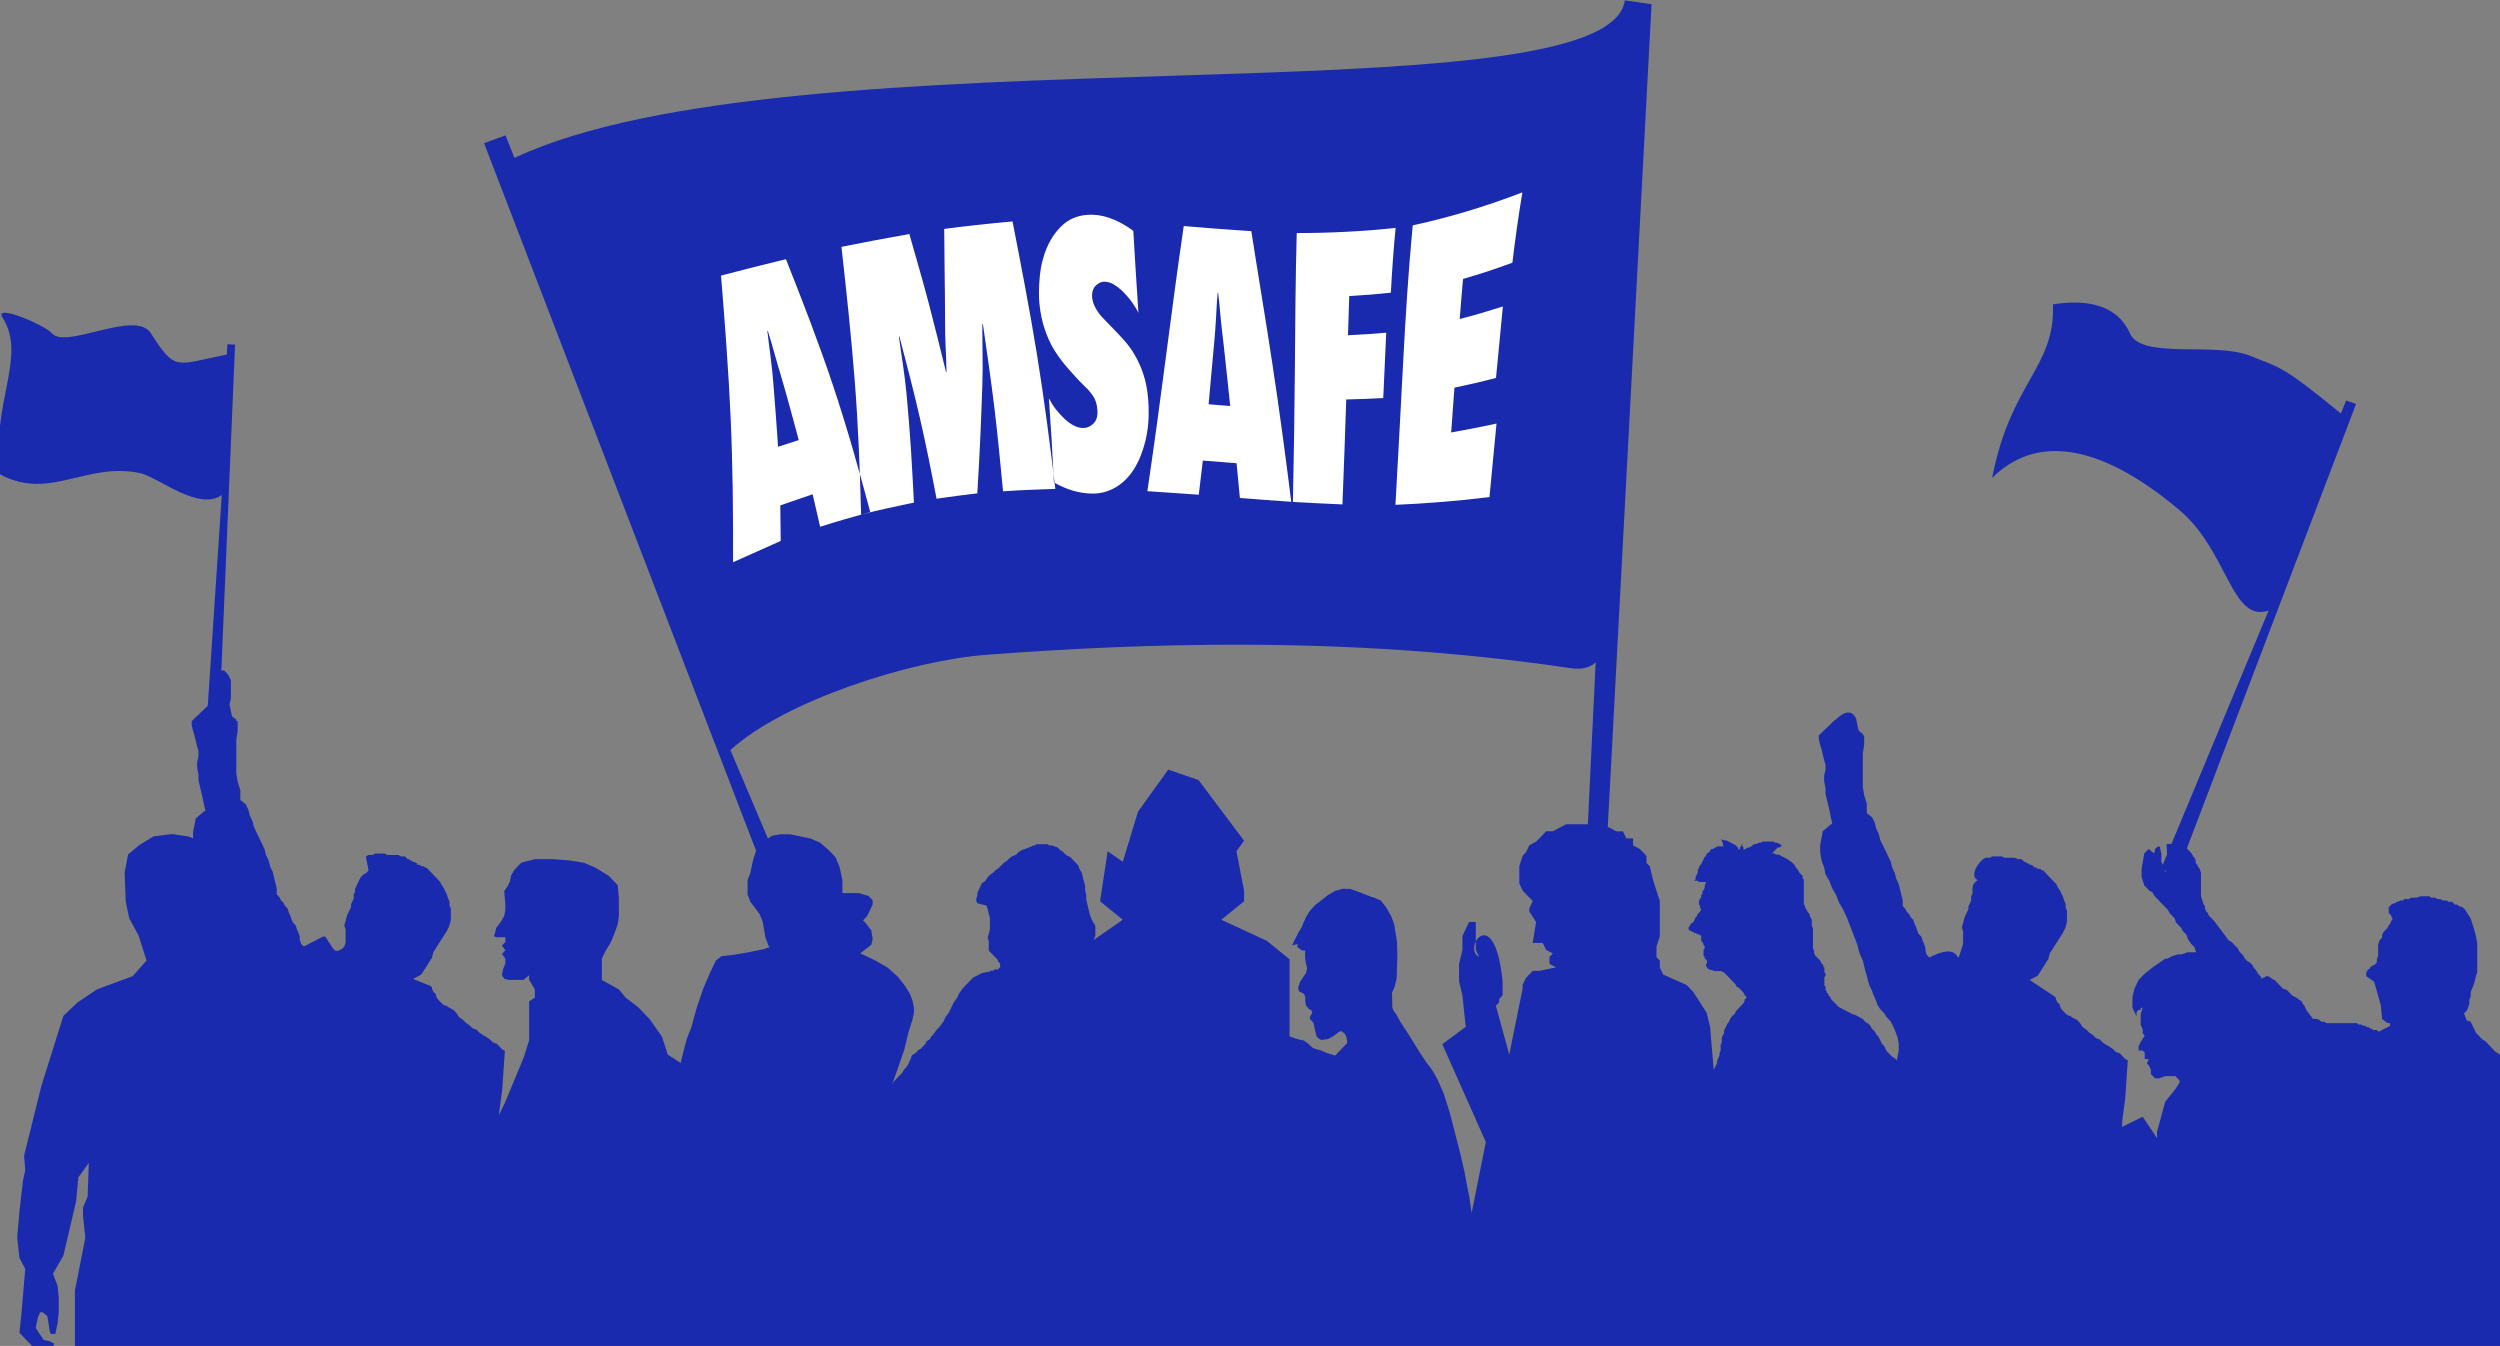 <?xml version="1.0" encoding="UTF-8" standalone="no"?>
<!-- Created with Inkscape (http://www.inkscape.org/) -->

<svg
   xmlns:dc="http://purl.org/dc/elements/1.1/"
   xmlns:cc="http://creativecommons.org/ns#"
   xmlns:rdf="http://www.w3.org/1999/02/22-rdf-syntax-ns#"
   xmlns:svg="http://www.w3.org/2000/svg"
   xmlns="http://www.w3.org/2000/svg"
   xmlns:sodipodi="http://sodipodi.sourceforge.net/DTD/sodipodi-0.dtd"
   xmlns:inkscape="http://www.inkscape.org/namespaces/inkscape"
   width="77.869mm"
   height="41.922mm"
   viewBox="0 0 77.869 41.922"
   version="1.1"
   id="svg1008"
   inkscape:version="0.92.3 (2405546, 2018-03-11)"
   sodipodi:docname="dibujo-footer.svg">
  <rect x="0" y="0" width="77.869" height="41.922" fill="#808080" stroke="none"/>
  <defs
     id="defs1002" />
  <sodipodi:namedview
     id="base"
     pagecolor="#ffffff"
     bordercolor="#666666"
     borderopacity="1.0"
     inkscape:pageopacity="0.0"
     inkscape:pageshadow="2"
     inkscape:zoom="1.979899"
     inkscape:cx="209.30771"
     inkscape:cy="20.252561"
     inkscape:document-units="mm"
     inkscape:current-layer="layer1"
     showgrid="false"
     fit-margin-top="0"
     fit-margin-left="0"
     fit-margin-right="0"
     fit-margin-bottom="0"
     inkscape:window-width="1920"
     inkscape:window-height="986"
     inkscape:window-x="-11"
     inkscape:window-y="-11"
     inkscape:window-maximized="1" />
  <g
     inkscape:label="Capa 1"
     inkscape:groupmode="layer"
     id="layer1"
     transform="translate(100.338,-157.396)">
    <path
       style="fill:#192aae;fill-rule:evenodd;stroke-width:1"
       d="m 64.023,28.617 c -1.989,14.428 -97.647,3.077 -130.512,18.514 l -1.045,-2.648 -2.525,0.918 31.98,83.189 -0.041,0.065 -0.322,1.012 -0.324,1.518 -0.322,0.844 v 1.686 l 0.322,0.844 0.646,0.844 0.486,0.674 0.322,0.844 0.324,1.854 0.322,0.844 0.162,0.338 h -0.162 l -0.484,0.168 -1.617,0.338 -1.939,0.336 -1.457,0.168 -0.646,0.506 -0.646,1.35 -0.809,1.855 -0.809,2.361 -0.646,2.359 -0.484,1.182 -0.324,1.18 -0.422,1.756 -1.525,-0.994 -0.666,-2.086 -1.469,-2.088 -1.336,-1.393 -1.467,-1.115 -0.801,-0.973 -2.002,-1.113 v -0.975 -1.529 l 0.4,-0.836 0.668,-1.113 0.4,-0.975 0.398,-1.113 0.135,-0.975 v -0.695 -0.418 -0.973 l -0.135,-1.531 -1.066,-1.113 -1.602,-0.977 -1.334,-0.555 -1.736,-0.279 -1.869,-0.139 h -1.334 -0.801 l -1.6,0.418 -0.803,0.834 -0.4,0.697 -0.135,0.695 -0.266,0.557 -0.4,0.557 0.135,1.531 v 0.695 l -0.135,0.695 -0.4,0.695 -0.533,0.697 -0.133,0.557 -0.135,0.418 0.268,0.139 h 1.068 v 0.557 l -0.4,0.418 0.4,0.557 -0.4,0.418 0.4,0.557 v 0.557 l -0.268,0.695 -0.133,0.695 0.266,0.418 0.535,0.139 h 1.066 0.668 l 0.666,-0.557 v 0.557 l 0.668,1.113 v 0.418 0.557 l -0.668,0.418 v 2.645 1.949 l -0.666,2.086 -2.125,5.125 -0.736,1.541 0.041,-0.566 0.316,-2.318 0.16,-2.318 0.158,-2.318 -0.318,-0.166 -0.316,-0.332 -0.318,-0.33 -0.477,-0.166 -0.318,-0.332 -0.475,-0.33 -0.318,-0.166 -0.477,-0.33 -0.316,-0.332 -0.477,-0.166 -0.318,-0.33 -0.477,-0.332 -0.316,-0.33 -0.479,-0.332 -0.316,-0.496 -0.316,-0.332 -0.318,-0.164 -0.318,-0.168 -0.158,-0.164 h -0.158 l -0.318,-0.166 -0.158,-0.166 -0.16,-0.164 -0.158,-0.166 -0.158,-0.166 -0.158,-0.332 v -0.166 l -0.16,-0.166 -0.158,-0.164 -0.158,-0.33 v -0.168 l -0.16,-0.164 -2.062,-0.828 0.951,-0.498 1.271,-1.986 0.158,-0.662 0.318,-0.498 0.316,-0.496 0.318,-0.496 0.318,-0.498 0.316,-0.496 0.318,-0.662 0.158,-0.664 v -0.494 -0.332 -0.496 l -0.158,-0.332 v -0.496 l -0.16,-0.332 -0.158,-0.496 -0.158,-0.33 -0.158,-0.332 -0.318,-0.498 -0.16,-0.33 -0.316,-0.332 -0.318,-0.33 -0.316,-0.332 -0.318,-0.33 -0.316,-0.332 h -0.16 l -0.158,-0.164 h -0.158 -0.16 l -0.158,-0.168 h -0.318 v -0.164 l -0.316,-0.166 h -0.158 l -0.16,-0.166 h -0.158 l -0.16,-0.164 h -0.158 l -0.16,-0.166 -0.158,-0.166 h -0.158 -0.316 l -0.318,-0.166 h -0.158 -0.318 -0.316 -0.16 -0.316 l -0.318,-0.166 h -0.316 -0.318 -0.16 -0.318 l -0.316,0.166 h -0.158 -0.318 l -0.318,0.166 0.318,1.656 -0.318,0.33 -0.316,0.166 -0.316,0.332 -0.16,0.33 -0.158,0.332 -0.16,0.332 -0.158,0.332 v 0.33 l -0.16,0.332 v 0.496 l -0.156,0.33 -0.158,0.332 v 0.33 l -0.16,0.332 -0.158,0.33 -0.16,0.332 -0.158,0.662 -0.158,0.496 0.158,0.496 v 0.498 0.496 0.496 l -0.158,0.498 -0.318,0.33 h -0.158 l -0.158,0.168 h -0.16 -0.158 -0.16 v -0.168 h -0.156 l -0.955,-1.488 h -0.158 -0.158 l -2.225,1.158 -0.316,-0.33 -0.158,-0.498 v -0.33 l -0.158,-0.498 -0.16,-0.33 -0.158,-0.498 -0.318,-0.332 -0.16,-0.33 -0.156,-0.496 -0.158,-0.332 -0.16,-0.496 -0.318,-0.332 -0.158,-0.33 -0.318,-0.332 -0.158,-0.33 -0.316,-0.33 v -0.662 l -0.16,-0.664 -0.158,-0.662 -0.158,-0.662 -0.318,-0.662 -0.158,-0.664 -0.318,-0.662 -0.158,-0.662 -0.318,-0.662 -0.316,-0.662 -0.318,-0.662 -0.318,-0.662 -0.158,-0.664 -0.318,-0.662 -0.158,-0.662 -0.318,-0.662 -0.633,-0.496 v -0.166 -0.332 -0.33 -0.332 l -0.318,-0.992 -0.158,-0.994 v -0.992 -0.994 -0.994 -0.994 l 0.158,-0.994 v -0.994 -0.164 h -0.158 v -0.166 l -0.16,-0.164 h -0.158 v -0.166 h -0.158 l -0.16,-0.664 -0.158,-0.828 0.158,-0.662 v -0.826 -0.664 -0.662 l -0.318,-0.66 -0.475,-0.498 h -0.16 -0.158 -0.012 l 1.613,-38.299 -0.902,-0.041 -0.072,1.213 c -6.009,1.188 -6.007,2.061 -8.93,-2.516 -1.802,-2.822 -9.952,1.92 -11.617,0.023 -0.882,-1.005 -6.89,-3.55 -5.811,-1.859 2.934,4.595 -1.388,10.076 -0.281,18.436 5.818,3.135 10.112,-1.488 16.451,-0.15 2.071,0.437 6.886,4.532 9.6,2.572 l -1.646,24.779 -1.887,1.803 v 0.496 l 0.16,0.662 0.158,0.498 0.158,0.662 0.16,0.662 0.158,0.496 v 0.664 l -0.158,0.662 v 0.66 l 0.158,0.83 v 0.662 l 0.158,0.662 0.158,0.662 0.16,0.662 0.158,0.828 0.16,0.662 v 0.166 h -0.16 l -0.158,0.166 -0.795,0.662 -0.158,0.828 -0.158,0.826 v 0.691 l -0.578,-0.221 -1.902,-0.283 -2.172,0.283 -1.629,0.992 -1.359,1.133 -0.406,2.123 0.135,3.398 0.408,1.982 1.086,1.982 0.951,2.975 -1.631,1.84 -4.209,1.557 -2.309,1.557 -1.629,1.559 -2.58,8.215 -2.037,8.211 0.137,1.699 -0.271,1.273 -0.408,3.541 -0.27,3.115 0.27,2.406 0.68,1.275 -0.408,4.812 -0.271,2.691 1.631,1.699 2.307,0.143 0.137,-0.566 -0.543,-0.285 -0.678,-0.143 -0.951,-1.414 0.27,-1.273 0.273,-0.568 h 0.271 l 0.543,0.426 0.135,0.707 0.137,0.992 0.135,0.424 h 0.543 l 0.271,-1.273 0.135,-1.275 v -1.699 l -0.135,-1.414 -0.543,-1.418 1.223,-2.123 1.494,-6.371 0.271,-2.832 1.223,-1.701 -0.137,3.969 -0.543,1.271 v 0.992 l 0.271,2.549 -1.223,6.229 v 6.799 h 285.217 c 0.067,-14.736 0.148,-18.541 0.102,-34.35 l -0.311,-0.162 -0.156,-0.162 -0.311,-0.164 -0.154,-0.16 -0.156,-0.162 -0.156,-0.162 -0.154,-0.162 -0.156,-0.162 -0.154,-0.162 -0.156,-0.162 -0.154,-0.162 -0.312,-0.162 -0.311,-0.324 -0.154,-0.162 -0.311,-0.324 -0.156,-0.324 -0.156,-0.324 -0.154,-0.324 -0.156,-0.324 -0.465,-0.162 -0.312,-0.809 0.312,-0.324 0.154,-0.324 0.156,-0.486 v -0.486 l 0.154,-0.324 v -0.486 l 0.156,-0.486 0.154,-0.324 0.156,-0.486 0.156,-0.648 0.154,-0.484 v -0.648 -0.811 -0.973 -0.973 l -0.154,-0.811 -0.156,-0.648 -0.156,-0.484 -0.154,-0.486 -0.156,-0.486 -0.311,-0.486 -0.311,-0.486 -0.311,-0.324 -0.467,-0.162 -0.154,-0.162 h -0.311 l -0.156,-0.162 -0.156,-0.162 h -0.311 -0.154 l -0.156,-0.162 h -0.311 -0.156 l -0.311,-0.162 h -0.154 -0.156 l -0.311,-0.162 h -0.154 -0.312 l -0.154,-0.162 h -0.311 -0.467 -0.311 l -0.467,0.162 h -0.311 -0.311 l -0.311,0.162 h -0.467 l -0.154,0.162 h -0.156 -0.156 l -0.311,0.162 h -0.154 l -0.156,0.162 h -0.154 l -0.312,0.162 -0.154,0.162 -0.156,0.162 v 0.324 0.324 l 0.156,0.162 0.154,0.162 v 0.162 l 0.156,0.162 -0.156,0.324 -0.154,0.324 -0.156,0.162 -0.154,0.324 -0.311,0.324 -0.156,0.162 -0.154,0.324 v 0.322 l -0.312,0.324 -0.154,0.486 v 0.486 0.324 0.486 l -0.156,0.486 v 0.324 l -0.311,0.324 h -0.154 l -0.156,0.162 h -0.156 v 0.162 l -0.154,0.162 h -0.156 v 0.16 l -0.154,0.162 v 0.162 0.324 l 0.932,0.648 0.777,2.756 0.156,1.621 0.621,0.486 h 0.311 v 0.16 0.162 l -1.244,0.648 h -0.154 l -0.156,-0.162 h -0.154 -0.156 -0.154 l -0.156,-0.162 h -0.156 l -0.154,-0.162 h -0.156 l -0.311,-0.162 h -0.154 l -0.312,-0.162 h -0.311 l -0.154,-0.162 h -0.311 -0.311 -0.156 -0.311 -0.311 -0.312 -0.154 -0.311 -0.311 -0.156 -0.311 -0.311 -0.311 l -0.311,-0.162 h -0.311 l -0.156,-0.162 -0.311,-0.162 h -0.311 -0.156 l -0.154,-0.162 -0.623,-0.809 -0.154,-0.326 -0.156,-0.322 -0.154,-0.162 -0.156,-0.324 -0.311,-0.162 -0.156,-0.162 -0.311,-0.162 -0.311,-0.162 -0.311,-0.324 -0.311,-0.324 -0.467,-0.162 -0.311,-0.324 -0.311,-0.324 -0.311,-0.324 -0.311,-0.162 -0.467,-0.324 h -0.156 -0.154 l -0.154,0.162 h -0.156 l -0.156,0.162 -0.154,-0.324 -0.312,-0.324 -0.154,-0.324 -0.311,-0.324 -0.156,-0.322 -0.311,-0.324 -0.311,-0.164 -0.311,-0.322 -0.156,-0.324 -0.311,-0.324 -0.154,-0.162 -0.156,-0.324 -0.311,-0.324 -0.156,-0.162 -0.311,-0.324 -0.311,-0.162 -1.709,-2.27 -0.311,-0.322 -0.156,-0.162 -0.154,-0.162 -0.156,-0.324 -0.154,-0.162 -0.156,-0.324 v -0.324 l -0.156,-0.162 -0.154,-0.486 -0.156,-0.486 v -0.646 -0.488 -0.646 -0.486 -0.486 l -0.154,-0.486 -0.156,-0.162 -0.154,-0.324 -0.156,-0.162 v -0.324 l -0.154,-0.324 -0.156,-0.162 -0.156,-0.324 -0.154,-0.162 -0.156,-0.162 -0.156,-0.162 -0.113,-0.119 19.889,-52.24 -1.17,-0.408 -0.613,1.531 c -7.11,-5.852 -7.307,-5.396 -10.641,-6.771 -4.11,-1.695 -12.778,0.459 -14.15,-2.639 -0.728,-1.642 -2.679,-4.412 -9.055,-3.422 0.314,7.378 -5.017,9.213 -7.143,20.404 4.929,-4.914 12.283,-4.42 22.008,3.777 5.723,4.824 6.082,13.265 10.482,11.818 l -11.416,27.42 h -0.252 -0.156 -0.154 v 0.162 0.162 l 0.051,0.904 -0.518,1.242 v -0.039 l -0.156,-0.324 v -0.162 -0.324 -0.162 -0.324 l -0.154,-0.648 v -0.162 h -0.156 -0.154 l -0.156,0.162 -0.156,0.162 v 0.324 l -0.154,0.162 v -0.162 h -0.156 l -0.154,-0.162 -0.156,-0.162 h -0.154 l -0.156,0.162 -0.154,0.162 -0.156,0.162 -0.311,1.783 v 0.486 0.484 l 0.156,0.486 0.154,0.486 0.311,0.324 0.311,0.324 0.311,0.162 0.311,0.486 0.312,0.324 0.311,0.324 0.311,0.324 0.311,0.324 0.311,0.324 0.156,0.324 0.311,0.324 0.311,0.324 0.156,0.486 0.311,0.322 0.311,0.324 0.154,0.324 0.467,0.486 0.154,0.486 0.312,0.486 0.467,0.486 0.154,0.486 0.062,0.096 h -0.525 -0.482 l -0.721,0.252 h -0.482 l -0.721,0.252 -0.482,0.25 h -0.242 l -0.721,0.502 -0.723,0.502 -0.963,0.754 -0.723,0.752 -0.24,0.502 -0.242,0.504 -0.24,1.004 v 0.752 0.502 l 0.24,0.504 0.242,0.5 v -0.5 l 0.24,-0.252 h 0.24 v -0.252 h 0.242 l -0.242,0.754 v 0.502 0.754 l 0.242,0.502 v 0.502 l 0.24,0.252 -0.482,0.752 -0.24,0.504 v 0.25 0.252 h 0.24 0.242 l 0.24,0.25 v 0.25 0.254 0.248 h 0.482 l -0.242,0.504 0.242,0.25 0.24,0.502 v 0.504 l 0.24,0.25 0.24,0.252 h 0.24 0.242 l 0.721,-0.252 h 0.242 0.482 0.48 l 0.24,0.252 0.24,0.25 v 0.252 l -0.48,0.754 -1.205,1.506 -0.48,1.756 -0.482,1.758 v 0.754 l -1.684,-2.512 -2.447,1.197 0.072,-0.971 0.312,-2.285 0.156,-2.287 0.156,-2.287 -0.312,-0.164 -0.312,-0.326 -0.314,-0.326 -0.469,-0.164 -0.314,-0.326 -0.469,-0.326 -0.314,-0.164 -0.469,-0.326 -0.314,-0.328 -0.469,-0.162 -0.314,-0.326 -0.469,-0.328 -0.314,-0.326 -0.469,-0.326 -0.314,-0.49 -0.312,-0.326 -0.314,-0.164 -0.312,-0.162 -0.156,-0.164 h -0.156 l -0.314,-0.164 -0.156,-0.164 -0.156,-0.162 -0.158,-0.164 -0.156,-0.162 -0.156,-0.328 v -0.162 l -0.156,-0.164 -0.156,-0.164 -0.156,-0.326 v -0.164 l -0.158,-0.162 -2.928,-1.932 0.941,-0.49 1.252,-1.961 0.156,-0.652 0.314,-0.49 0.312,-0.49 0.314,-0.49 0.312,-0.49 0.312,-0.49 0.314,-0.652 0.156,-0.654 v -0.49 -0.326 -0.49 l -0.156,-0.326 v -0.49 l -0.156,-0.326 -0.158,-0.49 -0.156,-0.326 -0.156,-0.328 -0.312,-0.49 -0.158,-0.326 -0.312,-0.326 -0.312,-0.326 -0.314,-0.328 -0.312,-0.326 -0.312,-0.326 h -0.158 l -0.156,-0.164 h -0.156 -0.156 l -0.156,-0.164 h -0.314 v -0.162 l -0.312,-0.164 h -0.158 l -0.156,-0.162 h -0.156 l -0.156,-0.164 h -0.156 l -0.158,-0.164 -0.156,-0.162 h -0.156 -0.312 l -0.314,-0.164 h -0.156 -0.312 -0.314 -0.156 -0.312 l -0.314,-0.162 h -0.312 -0.314 -0.156 -0.312 l -0.314,0.162 h -0.156 -0.312 l -0.312,0.164 c -1.185,1.061 -1.305,2.247 -0.627,2.449 -0.62,0.469 -0.627,0.62 -0.627,1.635 l -0.156,0.326 v 0.49 l -0.158,0.326 -0.156,0.326 v 0.326 l -0.156,0.328 -0.156,0.326 -0.156,0.326 -0.158,0.654 -0.156,0.488 0.156,0.492 v 0.488 0.49 0.49 c -1.23,3.85 0.561,-0.754 -3.965,1.605 l -0.312,-0.326 -0.156,-0.49 v -0.328 l -0.156,-0.488 -0.156,-0.328 -0.158,-0.488 -0.312,-0.328 -0.156,-0.326 -0.156,-0.49 -0.158,-0.326 -0.156,-0.49 -0.312,-0.326 -0.156,-0.328 -0.314,-0.326 -0.156,-0.326 -0.314,-0.326 v -0.654 l -0.156,-0.652 -0.156,-0.654 -0.156,-0.652 -0.314,-0.654 -0.156,-0.652 -0.312,-0.654 -0.156,-0.652 -0.314,-0.654 -0.312,-0.654 -0.314,-0.652 -0.312,-0.654 -0.156,-0.652 -0.314,-0.654 -0.156,-0.652 -0.312,-0.654 -0.627,-0.49 v -0.162 -0.328 -0.326 -0.326 l -0.312,-0.98 -0.156,-0.98 v -0.98 -0.979 -0.98 -0.98 l 0.156,-0.98 v -0.979 -0.164 h -0.156 v -0.164 l -0.158,-0.162 h -0.156 v -0.164 h -0.156 l -0.156,-0.652 -0.158,-0.818 c -0.875,-1.864 -2.622,0.496 -2.506,0.164 l -1.879,1.797 v 0.49 l 0.156,0.652 0.156,0.49 0.156,0.654 0.158,0.652 0.156,0.49 v 0.654 l -0.156,0.652 v 0.654 l 0.156,0.816 v 0.652 l 0.156,0.654 0.156,0.654 0.156,0.652 0.158,0.816 0.156,0.654 v 0.162 h -0.156 l -0.158,0.164 -0.783,0.652 -0.156,0.818 -0.156,0.816 v 0.816 l 0.156,0.98 0.312,0.816 0.158,0.816 0.469,0.816 0.314,0.816 0.469,0.818 0.314,0.816 0.469,0.816 0.471,0.98 0.312,0.816 0.314,0.816 0.312,0.816 0.314,0.816 0.156,0.654 0.156,0.49 0.312,0.652 0.158,0.654 0.156,0.652 0.156,0.49 0.156,0.654 0.156,0.488 0.314,0.654 0.156,0.49 0.312,0.654 0.158,0.49 0.312,0.488 0.471,0.49 0.312,0.49 0.471,0.49 0.469,0.98 0.312,0.816 0.158,0.816 v 0.816 l -0.158,0.816 -0.064,0.344 -0.012,-0.012 -0.268,-0.279 -0.27,-0.141 -0.27,-0.279 -0.133,-0.141 -0.266,-0.279 -0.135,-0.279 -0.135,-0.279 -0.268,-0.279 -0.135,-0.279 -0.135,-0.279 -0.133,-0.277 -0.268,-0.279 -0.133,-0.281 -0.135,-0.139 -0.268,-0.281 -0.135,-0.277 -0.27,-0.277 -0.268,-0.141 -0.133,-0.141 -0.266,-0.281 -0.27,-0.141 -0.27,-0.139 -0.268,-0.141 -0.398,-0.139 -0.27,-0.137 -0.27,-0.141 -0.27,-0.141 -0.266,-0.141 -0.266,-0.141 -0.27,-0.139 -0.268,-0.281 -0.137,-0.141 -0.268,-0.275 -0.133,-0.139 -0.131,-0.141 v -0.141 l -0.135,-0.141 -0.135,-0.141 v -0.141 L 87.75,145.23 v -0.139 l -0.135,-0.137 v -0.141 -0.141 -0.139 l -0.135,-0.141 v -0.141 -0.281 -0.139 -0.139 -0.277 l 0.135,-0.141 v -0.141 -0.139 l -0.135,-0.141 v -0.141 -0.141 -0.139 -0.139 l -0.135,-0.139 v -0.139 l -0.133,-0.141 -0.135,-0.141 v -0.139 l -0.131,-0.143 -0.133,-0.139 -0.135,-0.141 -0.135,-0.139 -0.135,-0.139 -0.135,-0.279 v -0.279 l -0.133,-0.281 v -0.279 -0.277 -0.42 -0.279 -0.281 -0.277 -0.279 -0.279 l -0.137,-0.281 v -0.42 -0.277 l -0.133,-0.277 -0.133,-0.281 v -0.141 l -0.133,-0.141 -0.133,-0.139 v -0.141 l -0.135,-0.139 -0.135,-0.277 v -0.141 l -0.135,-0.139 v -0.141 -0.281 -0.279 -0.139 -0.277 -0.141 -0.279 -0.141 -0.141 -0.279 -0.139 -0.277 -0.141 -0.279 l -0.135,-0.141 v -0.281 L 84.668,131.264 84.533,131.125 84.4,130.846 84.135,130.564 84,130.283 l -0.135,-0.141 -0.268,-0.275 -0.27,-0.139 -0.135,-0.141 -0.264,-0.139 -0.27,-0.141 -0.27,-0.141 -0.268,-0.141 h -0.27 l -0.264,-0.141 h -0.27 l 0.135,-0.139 0.135,-0.139 0.133,-0.139 0.131,-0.139 0.135,-0.141 h 0.27 l 0.133,-0.141 0.137,-0.139 h -0.137 l -0.133,-0.143 h -0.135 l -0.135,-0.139 h -0.135 -0.131 l -0.268,-0.139 H 81.186 80.916 80.648 80.383 80.25 l -0.268,0.139 h -0.27 l -0.135,0.139 h -0.27 l -0.264,0.143 -0.135,0.139 -0.268,0.141 h -0.135 l -0.27,0.141 -0.27,0.139 v -0.139 -0.141 l -0.133,-0.141 v -0.139 -0.143 l -0.131,0.143 v 0.139 l -0.135,0.141 v 0.141 l -0.133,0.139 -0.135,-0.279 -0.27,-0.281 -0.27,-0.141 -0.266,-0.139 -0.268,-0.141 -0.268,-0.141 h -0.27 l -0.402,-0.137 0.133,0.137 v 0.141 l 0.135,0.141 v 0.139 0.141 l 0.135,0.141 h -0.27 -0.133 -0.133 -0.268 l -0.133,0.141 h -0.135 l -0.135,0.141 h -0.135 l -0.27,0.139 -0.133,0.275 -0.266,0.141 -0.135,0.281 -0.133,0.141 -0.135,0.279 -0.135,0.279 -0.135,0.275 -0.135,0.141 -0.133,0.281 -0.135,0.279 v 0.281 l -0.131,0.277 -0.135,0.277 v 0.281 l -0.133,0.141 h 0.268 0.131 l 0.135,0.141 h 0.133 0.27 0.135 0.135 0.133 v 0.139 l -0.133,0.279 v 0.277 l -0.135,0.279 -0.135,0.141 v 0.281 l -0.135,0.139 v 0.279 l -0.135,0.139 -0.133,0.279 v 0.139 0.141 0.141 l 0.133,0.141 v 0.279 l 0.135,0.139 -0.135,0.277 -0.268,0.279 -0.131,0.281 -0.135,0.141 -0.133,0.279 -0.135,0.275 -0.27,0.141 -0.135,0.281 -0.133,0.139 v 0.141 0.141 l 0.133,0.141 h 0.135 l 0.135,0.139 h 0.135 l 0.135,0.139 h 0.133 0.135 v 0.139 h 0.131 0.135 l 0.133,0.139 h 0.135 v 0.141 0.141 0.139 0.141 0.141 h 0.135 v 0.139 l 0.135,0.141 v 0.139 l 0.135,0.137 v 0.281 l -0.135,0.141 v 0.141 0.139 0.281 0.139 l 0.135,0.139 v 0.139 l 0.133,0.141 0.135,0.139 v 0.141 0.141 l -0.135,0.281 0.135,0.277 0.133,0.137 0.266,0.141 h 0.135 l 0.404,0.139 h 0.268 0.268 0.266 l 0.135,0.141 h 0.135 l 0.135,0.141 0.135,0.141 0.135,0.141 0.133,0.141 0.135,0.139 0.133,0.139 0.131,0.139 0.135,0.139 0.135,0.141 0.135,0.141 0.135,0.281 0.27,0.139 0.133,0.141 0.135,0.139 0.131,0.137 0.133,0.141 0.135,0.279 0.135,0.141 0.135,0.141 -0.135,0.141 -0.135,0.139 v 0.141 l -0.135,0.275 -0.133,0.141 -0.131,0.139 -0.135,0.141 -0.133,0.141 -0.135,0.139 -0.135,0.143 -0.135,0.139 v 0.141 l -0.135,0.139 -0.135,0.137 -0.135,0.141 -0.131,0.141 -0.133,0.279 -0.135,0.281 -0.133,0.141 -0.135,0.277 -0.135,0.277 -0.135,0.281 v 0.281 l -0.135,0.279 -0.135,0.277 v 0.279 0.279 l -0.133,0.281 v 0.279 0.416 l -0.133,0.281 v 0.279 l -0.133,0.281 -0.135,0.279 v 0.277 l -0.133,0.279 -0.135,0.281 -0.135,0.279 -0.004,0.012 -0.43,-5.062 -0.393,-1.643 -0.787,-1.23 -0.787,-1.23 -0.787,-0.822 -2.754,-1.23 -0.395,-0.82 v -0.82 l -0.395,-0.41 v -1.232 l 0.395,-1.23 v -4.104 l -0.395,-1.232 -0.393,-1.23 -0.393,-1.641 -0.395,-0.412 v -0.82 l -0.787,-0.82 -0.787,-0.41 v -0.82 h -0.787 l -0.395,-0.822 h -0.787 L 62.25,125.867 62.02,125.787 67.166,29.068 Z M 18.781,104.35 c 12.837,0.021 25.772,0.817 38.879,2.76 1.319,0.195 2.264,-0.067 2.938,-0.68 l -0.922,19.027 h -1.361 -1.182 l -0.787,0.41 -0.787,0.41 h -0.787 l -0.787,0.822 -0.393,0.41 -0.787,0.41 -0.395,0.82 -0.393,0.41 -0.395,1.232 v 0.82 0.41 0.82 l 0.395,0.82 1.18,1.232 -0.393,0.82 v 0.41 l 0.787,1.23 -0.395,2.463 h 0.395 0.787 l 0.393,0.82 0.787,0.412 -0.393,0.41 v 0.82 l 0.785,0.41 -1.967,0.41 h -0.787 l -0.393,0.41 -0.395,0.41 -0.393,0.82 v 0.412 l -1.574,7.797 -1.574,-5.746 0.393,-0.41 v -0.41 l 0.395,-0.41 v -1.643 c -0.623,-6.257 -2.527,-5.921 -3.148,-4.693 v 0.18 0.82 l 0.393,0.822 c -0.7,-0.337 -0.71,-1.195 -0.393,-1.822 V 139 136.947 h -0.787 l -0.787,1.643 v 1.641 l -0.395,1.643 v 2.051 l 0.395,1.643 0.393,3.693 -2.754,2.051 5.115,11.492 -1.664,8.326 -0.033,-0.18 -0.238,-1.658 -0.252,-1.246 -0.334,-1.797 -0.514,-2.217 -1.215,-4.717 -0.711,-2.225 -0.729,-1.674 -0.646,-1.123 -0.658,-0.848 -0.744,-1.127 -1.486,-2.389 -0.746,-1.125 -0.557,-0.982 -0.371,-0.562 -0.09,-0.279 -0.039,-1.787 0.102,-0.133 0.215,-0.543 0.227,-0.953 0.035,-1.1 0.049,-1.51 -0.043,-1.65 -0.324,-2.072 -0.359,-0.977 -0.555,-0.98 -0.658,-0.848 -0.674,-0.299 -0.484,-0.154 -0.385,-0.15 -1.16,-0.455 -0.869,-0.305 -0.881,-0.031 -0.887,0.244 -0.898,0.518 -1.504,1.182 -0.609,0.666 -0.414,0.672 -0.314,0.678 -0.213,0.541 -0.414,0.674 -0.734,1.486 0.494,-0.121 0.195,0.008 -0.105,0.271 0.57,0.434 0.393,0.014 -0.023,0.686 0.076,0.691 0.174,0.693 -0.117,0.545 -0.719,1.074 -0.219,0.68 0.084,0.414 0.578,0.297 0.092,0.141 0.09,0.277 -0.014,0.412 0.08,0.553 0.379,0.426 0.287,0.146 0.088,0.279 -0.311,0.537 0.088,0.279 0.191,0.145 0.188,0.281 0.168,0.83 0.174,0.693 0.283,0.285 0.289,0.148 0.785,-0.109 0.697,-0.389 0.502,-0.395 0.199,-0.129 0.197,0.006 0.381,0.289 0.182,0.418 0.084,0.416 -0.008,0.273 -1.418,1.463 -0.385,-0.15 -0.582,-0.16 -0.676,-0.299 -0.582,-0.156 -0.385,-0.152 -0.477,-0.428 -0.572,-0.434 -0.777,-0.164 -0.871,-0.307 -0.039,-0.031 v -9.051 l -2.674,-2.168 -5.344,-2.477 2.672,-2.168 v -1.238 l -0.891,-4.645 0.891,-1.238 -5.344,-7.121 -3.564,-1.238 -3.562,4.953 -1.781,5.883 -1.783,-1.238 -0.891,5.883 2.674,2.168 -3.436,2.387 0.074,-0.152 0.131,-0.418 v -0.277 -0.416 -0.418 l -0.266,-0.416 -0.266,-0.555 -0.133,-0.418 -0.133,-0.555 -0.133,-0.557 -0.135,-0.555 v -0.557 l -0.133,-0.555 v -0.555 l -0.133,-0.418 -0.133,-0.557 -0.135,-0.555 -0.266,-0.418 -0.133,-0.416 -0.4,-0.416 -0.398,-0.418 -0.135,-0.139 -0.266,-0.139 -0.268,-0.139 -0.133,-0.139 -0.266,-0.277 -0.268,-0.139 -0.266,-0.279 L -2.875,128.078 h -0.133 l -0.266,-0.139 H -3.406 -3.674 l -0.133,-0.139 h -0.266 -0.135 -0.266 -0.133 -0.266 -0.268 l -0.133,0.139 h -0.266 l -0.135,0.139 h -0.133 l -0.266,0.139 -0.4,0.139 -0.398,0.141 -0.4,0.277 -0.268,0.277 -0.398,0.139 -0.4,0.279 -0.266,0.277 -0.4,0.277 -0.266,0.277 -0.268,0.279 -0.4,0.277 -0.266,0.277 -0.4,0.277 -0.266,0.279 -0.266,0.416 -0.4,0.277 -0.133,0.279 -0.135,0.277 -0.133,0.277 -0.133,0.277 v 0.279 l -0.133,0.416 v 0.277 l 0.133,0.279 1.066,0.277 0.133,0.416 0.133,0.555 0.133,0.418 v 0.416 0.555 0.418 l -0.133,0.557 -0.133,0.416 0.133,0.416 v 0.418 0.277 0.418 l 0.133,0.139 0.135,0.137 0.133,0.141 0.133,0.139 0.133,0.139 0.133,0.141 0.135,0.137 0.133,0.139 v 0.139 l 0.133,0.139 0.133,0.141 v 0.139 0.139 0.139 l -0.133,0.139 -0.133,0.139 h -0.133 -0.268 l -0.133,0.139 h -0.133 -0.133 l -0.268,0.141 h -0.133 l -0.666,0.139 -0.533,0.277 -0.533,0.277 -0.398,0.418 -0.4,0.416 -0.4,0.416 -0.398,0.557 -0.268,0.555 -0.398,0.557 -0.268,0.555 -0.266,0.557 -0.4,0.557 -0.266,0.555 -0.4,0.557 -0.398,0.416 -0.4,0.555 -0.133,0.139 -0.135,0.139 -0.133,0.279 -0.266,0.139 -0.133,0.139 -0.135,0.277 -0.133,0.141 -0.133,0.137 -0.133,0.141 -0.133,0.139 -0.266,0.139 -0.135,0.139 -0.133,0.139 -0.133,0.141 -0.268,0.137 -0.133,0.139 -0.133,0.418 -0.133,0.277 -0.135,0.277 -0.266,0.418 -0.266,0.275 -0.135,0.279 -0.266,0.277 -0.268,0.279 -0.266,0.277 -0.268,0.277 -0.131,0.277 -0.037,0.039 0.631,-1.754 0.809,-2.361 0.484,-2.021 0.486,-1.52 0.162,-0.842 v -0.506 l -0.162,-0.844 -0.324,-0.844 -0.646,-1.012 -0.809,-1.012 -1.133,-1.012 -1.455,-0.842 -1.777,-0.844 0.646,-0.506 0.646,-0.506 0.162,-0.676 -0.162,-1.01 -0.646,-0.844 -0.324,-0.338 0.162,-0.168 0.322,-0.338 0.648,-1.35 v -0.506 l -0.486,-0.506 -1.131,-0.336 h -1.941 v -1.518 l -0.322,-1.518 -0.486,-1.182 -0.809,-0.842 -0.969,-0.844 -1.133,-0.506 -2.426,-0.506 h -1.131 l -0.971,0.168 -0.506,0.33 -4.414,-10.398 c 6.357,-5.765 21.036,-10.506 30.07,-11.191 9.899,-0.751 19.824,-1.205 29.809,-1.189 z m 108.66,26.496 0.254,0.123 -0.025,0.027 h -0.156 z"
       transform="matrix(0.265,0,0,0.265,-66.695,149.824)"
       id="path906"
       inkscape:connector-curvature="0" />
    <path
       d="m -75.459,171.105 c -0.168,-0.62 -0.331,-1.244 -0.514,-1.867 -0.074,-0.252 -0.152,-0.503 -0.223,-0.765 -0.07,-0.259 -0.147,-0.514 -0.225,-0.766 -0.005,0.002 -0.011,0.003 -0.016,0.004 0.034,0.265 0.066,0.533 0.101,0.804 0.035,0.269 0.063,0.537 0.085,0.803 0.055,0.665 0.102,1.329 0.148,1.993 0.213,-0.068 0.432,-0.137 0.645,-0.207 z m 0.666,2.701 c -0.079,-0.337 -0.152,-0.675 -0.234,-1.014 -0.338,0.116 -0.674,0.23 -1.007,0.346 0.006,0.369 0.007,0.739 0.013,1.107 -0.495,0.221 -0.993,0.441 -1.484,0.663 0.004,-1.5 -0.008,-2.995 -0.075,-4.486 -0.067,-1.488 -0.18,-2.97 -0.3,-4.443 0.669,-0.175 1.346,-0.344 2.022,-0.51 0.523,1.319 1.032,2.63 1.472,3.95 0.437,1.31 0.807,2.624 1.154,3.927 -0.527,0.147 -1.048,0.291 -1.563,0.459 z m 5.697,-1.108 c -0.082,-0.869 -0.165,-1.738 -0.27,-2.606 -0.105,-0.867 -0.232,-1.734 -0.357,-2.6 -0.008,0.002 -0.014,0.003 -0.019,0.004 5.29e-4,0.309 0.003,0.615 0.008,0.915 0.005,0.299 0.005,0.605 -0.005,0.917 -0.019,0.572 -0.04,1.146 -0.066,1.718 -0.026,0.573 -0.057,1.146 -0.093,1.717 -0.424,0.047 -0.846,0.107 -1.269,0.167 -0.162,-0.848 -0.331,-1.698 -0.524,-2.537 -0.194,-0.841 -0.411,-1.679 -0.633,-2.519 -0.005,8e-4 -0.013,1.6e-4 -0.016,0.001 0.039,0.305 0.088,0.61 0.132,0.915 0.042,0.296 0.08,0.598 0.109,0.905 0.051,0.56 0.097,1.12 0.134,1.679 0.037,0.56 0.063,1.119 0.094,1.677 -0.551,0.115 -1.102,0.228 -1.645,0.376 -0.038,-1.388 -0.09,-2.78 -0.199,-4.17 -0.109,-1.39 -0.258,-2.781 -0.414,-4.172 0.702,-0.143 1.407,-0.273 2.115,-0.399 0.203,0.714 0.413,1.429 0.601,2.144 0.188,0.714 0.365,1.433 0.541,2.151 0.003,2.4e-4 0.008,-5.3e-4 0.016,-0.001 -0.007,-0.26 -0.015,-0.518 -0.028,-0.776 -0.013,-0.257 -0.017,-0.515 -0.017,-0.774 -7.94e-4,-0.485 -0.006,-0.97 -0.013,-1.454 -0.007,-0.483 -0.009,-0.965 -0.014,-1.45 0.708,-0.094 1.42,-0.168 2.128,-0.233 0.27,1.382 0.538,2.767 0.763,4.156 0.225,1.387 0.406,2.784 0.57,4.175 -0.543,0.017 -1.085,0.036 -1.627,0.075 z m 1.429,-2.897 c 0.06,0.118 0.13,0.233 0.213,0.34 0.086,0.11 0.174,0.205 0.266,0.294 0.092,0.088 0.191,0.159 0.289,0.212 0.098,0.053 0.2,0.08 0.305,0.081 0.11,7.9e-4 0.211,-0.043 0.308,-0.133 0.099,-0.092 0.141,-0.228 0.13,-0.414 -0.007,-0.104 -0.023,-0.192 -0.047,-0.268 -0.025,-0.076 -0.06,-0.143 -0.104,-0.204 -0.043,-0.059 -0.085,-0.117 -0.134,-0.17 -0.047,-0.051 -0.103,-0.102 -0.159,-0.157 -0.173,-0.17 -0.327,-0.346 -0.478,-0.517 -0.15,-0.17 -0.285,-0.35 -0.411,-0.548 -0.121,-0.189 -0.216,-0.403 -0.298,-0.638 -0.082,-0.235 -0.144,-0.508 -0.175,-0.818 -0.024,-0.244 -0.018,-0.525 0.01,-0.848 0.028,-0.319 0.103,-0.624 0.226,-0.91 0.122,-0.284 0.292,-0.531 0.525,-0.731 0.231,-0.197 0.534,-0.298 0.902,-0.287 0.212,0.006 0.429,0.057 0.65,0.149 0.219,0.091 0.421,0.212 0.611,0.353 0.049,0.852 0.103,1.7 0.159,2.55 -0.055,-0.108 -0.124,-0.218 -0.203,-0.33 -0.081,-0.115 -0.17,-0.217 -0.257,-0.306 -0.091,-0.093 -0.19,-0.171 -0.287,-0.232 -0.099,-0.062 -0.199,-0.095 -0.298,-0.099 -0.102,-0.005 -0.195,0.037 -0.282,0.121 -0.089,0.086 -0.128,0.213 -0.113,0.375 0.009,0.09 0.032,0.173 0.07,0.254 0.037,0.078 0.08,0.155 0.129,0.222 0.05,0.069 0.105,0.131 0.164,0.189 0.06,0.059 0.113,0.118 0.163,0.169 0.181,0.182 0.348,0.357 0.494,0.524 0.148,0.169 0.27,0.353 0.373,0.55 0.105,0.201 0.191,0.416 0.252,0.649 0.061,0.232 0.1,0.508 0.112,0.828 0.015,0.392 -0.02,0.753 -0.101,1.085 -0.081,0.331 -0.197,0.619 -0.351,0.867 -0.154,0.247 -0.343,0.436 -0.571,0.571 -0.223,0.132 -0.47,0.201 -0.741,0.196 -0.403,-0.006 -0.794,-0.124 -1.185,-0.347 -0.041,-0.873 -0.096,-1.746 -0.156,-2.622 z m 5.647,0.242 c -0.071,-0.651 -0.133,-1.299 -0.208,-1.949 -0.03,-0.26 -0.066,-0.523 -0.089,-0.79 -0.023,-0.266 -0.047,-0.528 -0.078,-0.789 -0.005,8e-4 -0.011,5.3e-4 -0.016,-0.002 -0.022,0.255 -0.037,0.516 -0.05,0.78 -0.013,0.263 -0.035,0.521 -0.058,0.778 -0.058,0.639 -0.114,1.279 -0.174,1.917 0.225,0.018 0.449,0.038 0.674,0.055 z m 0.302,2.863 c -0.034,-0.36 -0.068,-0.719 -0.104,-1.082 -0.35,-0.026 -0.701,-0.053 -1.051,-0.082 -0.044,0.354 -0.085,0.709 -0.126,1.063 -0.533,-0.037 -1.065,-0.076 -1.601,-0.11 0.204,-1.38 0.393,-2.758 0.571,-4.135 0.178,-1.374 0.361,-2.749 0.562,-4.123 0.7,0.059 1.404,0.115 2.105,0.159 0.217,1.401 0.456,2.801 0.667,4.206 0.211,1.403 0.401,2.812 0.577,4.224 -0.535,-0.037 -1.068,-0.077 -1.6,-0.12 z m 1.651,0.122 c 0.028,-1.401 0.052,-2.799 0.062,-4.197 0.01,-1.391 0.019,-2.785 0.057,-4.176 1.015,-2e-5 2.045,-0.049 3.08,-0.16 -0.065,0.671 -0.112,1.345 -0.148,2.017 -0.435,0.049 -0.866,0.08 -1.296,0.106 -0.016,0.408 -0.026,0.814 -0.039,1.22 0.395,-0.018 0.79,-0.043 1.191,-0.079 -0.031,0.678 -0.062,1.356 -0.093,2.036 -0.387,0.019 -0.77,0.036 -1.153,0.043 -0.017,0.543 -0.035,1.087 -0.056,1.633 -0.021,0.544 -0.039,1.09 -0.062,1.636 -0.515,-0.02 -1.032,-0.049 -1.544,-0.078 z m 3.731,-8.612 c 1.111,-0.241 2.246,-0.577 3.416,-1.028 -0.121,0.729 -0.224,1.461 -0.311,2.192 -0.52,0.19 -1.033,0.362 -1.537,0.504 -0.038,0.416 -0.071,0.831 -0.104,1.249 0.443,-0.112 0.891,-0.246 1.345,-0.391 -0.074,0.738 -0.145,1.479 -0.214,2.225 -0.435,0.116 -0.869,0.216 -1.294,0.305 -0.034,0.465 -0.068,0.928 -0.103,1.394 0.465,-0.083 0.938,-0.172 1.413,-0.277 -0.073,0.76 -0.149,1.524 -0.22,2.291 -0.985,0.12 -1.964,0.2 -2.928,0.24 0.082,-1.471 0.162,-2.934 0.237,-4.388 0.075,-1.445 0.165,-2.884 0.301,-4.315 z"
       style="fill:#ffffff;fill-rule:evenodd;stroke-width:0.265"
       id="path914"
       inkscape:connector-curvature="0" />
  </g>
</svg>
